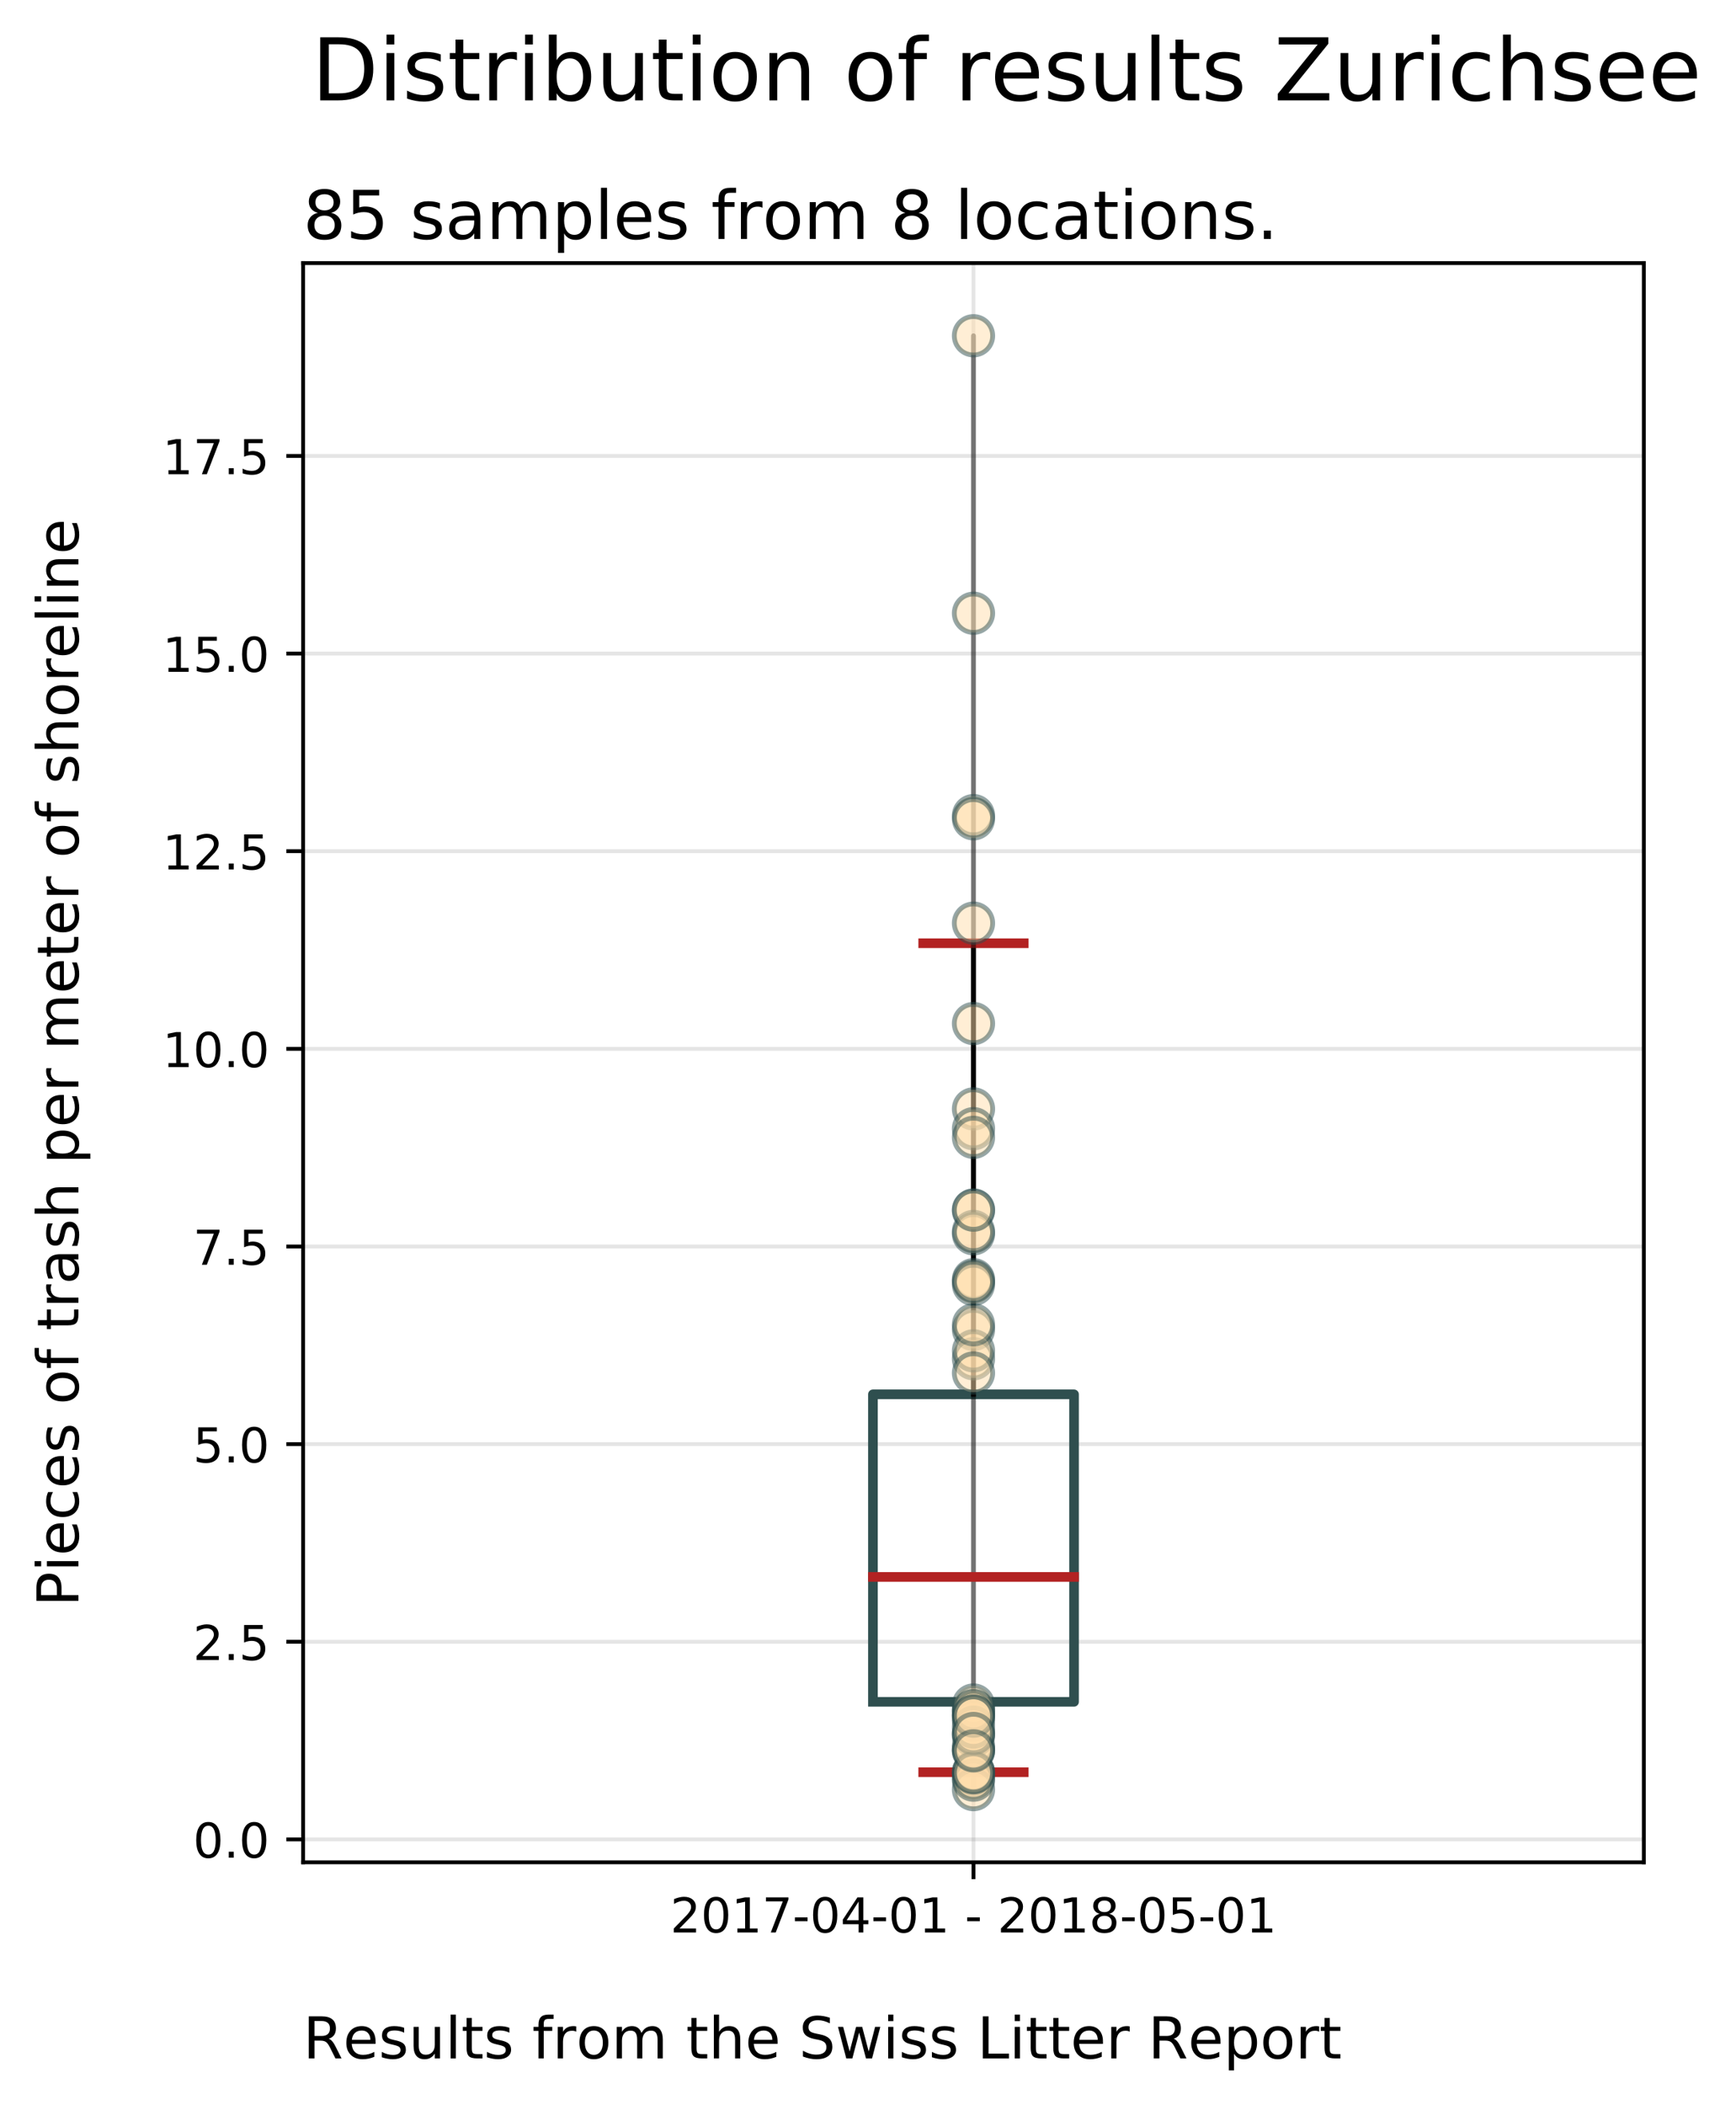 <?xml version="1.0" encoding="utf-8" standalone="no"?>
<!DOCTYPE svg PUBLIC "-//W3C//DTD SVG 1.1//EN"
  "http://www.w3.org/Graphics/SVG/1.1/DTD/svg11.dtd">
<!-- Created with matplotlib (https://matplotlib.org/) -->
<svg height="437.852pt" version="1.1" viewBox="0 0 361.258 437.852" width="361.258pt" xmlns="http://www.w3.org/2000/svg" xmlns:xlink="http://www.w3.org/1999/xlink">
 <defs>
  <style type="text/css">
*{stroke-linecap:butt;stroke-linejoin:round;}
  </style>
 </defs>
 <g id="figure_1">
  <g id="patch_1">
   <path d="M 0 437.852 
L 361.258 437.852 
L 361.258 0 
L 0 0 
z
" style="fill:#ffffff;"/>
  </g>
  <g id="axes_1">
   <g id="patch_2">
    <path d="M 63.079 387.36 
L 342.079 387.36 
L 342.079 54.72 
L 63.079 54.72 
z
" style="fill:#ffffff;"/>
   </g>
   <g id="matplotlib.axis_1">
    <g id="xtick_1">
     <g id="line2d_1">
      <path clip-path="url(#pfc43f98b9f)" d="M 202.579 387.36 
L 202.579 54.72 
" style="fill:none;stroke:#808080;stroke-linecap:square;stroke-opacity:0.2;stroke-width:0.8;"/>
     </g>
     <g id="line2d_2">
      <defs>
       <path d="M 0 0 
L 0 3.5 
" id="mbb327cfc4b" style="stroke:#000000;stroke-width:0.8;"/>
      </defs>
      <g>
       <use style="stroke:#000000;stroke-width:0.8;" x="202.579" xlink:href="#mbb327cfc4b" y="387.36"/>
      </g>
     </g>
     <g id="text_1">
      <!-- 2017-04-01 - 2018-05-01 -->
      <defs>
       <path d="M 19.188 8.297 
L 53.609 8.297 
L 53.609 0 
L 7.328 0 
L 7.328 8.297 
Q 12.938 14.109 22.625 23.891 
Q 32.328 33.688 34.812 36.531 
Q 39.547 41.844 41.422 45.531 
Q 43.312 49.219 43.312 52.781 
Q 43.312 58.594 39.234 62.25 
Q 35.156 65.922 28.609 65.922 
Q 23.969 65.922 18.812 64.312 
Q 13.672 62.703 7.812 59.422 
L 7.812 69.391 
Q 13.766 71.781 18.938 73 
Q 24.125 74.219 28.422 74.219 
Q 39.75 74.219 46.484 68.547 
Q 53.219 62.891 53.219 53.422 
Q 53.219 48.922 51.531 44.891 
Q 49.859 40.875 45.406 35.406 
Q 44.188 33.984 37.641 27.219 
Q 31.109 20.453 19.188 8.297 
z
" id="DejaVuSans-50"/>
       <path d="M 31.781 66.406 
Q 24.172 66.406 20.328 58.906 
Q 16.5 51.422 16.5 36.375 
Q 16.5 21.391 20.328 13.891 
Q 24.172 6.391 31.781 6.391 
Q 39.453 6.391 43.281 13.891 
Q 47.125 21.391 47.125 36.375 
Q 47.125 51.422 43.281 58.906 
Q 39.453 66.406 31.781 66.406 
z
M 31.781 74.219 
Q 44.047 74.219 50.516 64.516 
Q 56.984 54.828 56.984 36.375 
Q 56.984 17.969 50.516 8.266 
Q 44.047 -1.422 31.781 -1.422 
Q 19.531 -1.422 13.062 8.266 
Q 6.594 17.969 6.594 36.375 
Q 6.594 54.828 13.062 64.516 
Q 19.531 74.219 31.781 74.219 
z
" id="DejaVuSans-48"/>
       <path d="M 12.406 8.297 
L 28.516 8.297 
L 28.516 63.922 
L 10.984 60.406 
L 10.984 69.391 
L 28.422 72.906 
L 38.281 72.906 
L 38.281 8.297 
L 54.391 8.297 
L 54.391 0 
L 12.406 0 
z
" id="DejaVuSans-49"/>
       <path d="M 8.203 72.906 
L 55.078 72.906 
L 55.078 68.703 
L 28.609 0 
L 18.312 0 
L 43.219 64.594 
L 8.203 64.594 
z
" id="DejaVuSans-55"/>
       <path d="M 4.891 31.391 
L 31.203 31.391 
L 31.203 23.391 
L 4.891 23.391 
z
" id="DejaVuSans-45"/>
       <path d="M 37.797 64.312 
L 12.891 25.391 
L 37.797 25.391 
z
M 35.203 72.906 
L 47.609 72.906 
L 47.609 25.391 
L 58.016 25.391 
L 58.016 17.188 
L 47.609 17.188 
L 47.609 0 
L 37.797 0 
L 37.797 17.188 
L 4.891 17.188 
L 4.891 26.703 
z
" id="DejaVuSans-52"/>
       <path id="DejaVuSans-32"/>
       <path d="M 31.781 34.625 
Q 24.75 34.625 20.719 30.859 
Q 16.703 27.094 16.703 20.516 
Q 16.703 13.922 20.719 10.156 
Q 24.75 6.391 31.781 6.391 
Q 38.812 6.391 42.859 10.172 
Q 46.922 13.969 46.922 20.516 
Q 46.922 27.094 42.891 30.859 
Q 38.875 34.625 31.781 34.625 
z
M 21.922 38.812 
Q 15.578 40.375 12.031 44.719 
Q 8.5 49.078 8.5 55.328 
Q 8.5 64.062 14.719 69.141 
Q 20.953 74.219 31.781 74.219 
Q 42.672 74.219 48.875 69.141 
Q 55.078 64.062 55.078 55.328 
Q 55.078 49.078 51.531 44.719 
Q 48 40.375 41.703 38.812 
Q 48.828 37.156 52.797 32.312 
Q 56.781 27.484 56.781 20.516 
Q 56.781 9.906 50.312 4.234 
Q 43.844 -1.422 31.781 -1.422 
Q 19.734 -1.422 13.25 4.234 
Q 6.781 9.906 6.781 20.516 
Q 6.781 27.484 10.781 32.312 
Q 14.797 37.156 21.922 38.812 
z
M 18.312 54.391 
Q 18.312 48.734 21.844 45.562 
Q 25.391 42.391 31.781 42.391 
Q 38.141 42.391 41.719 45.562 
Q 45.312 48.734 45.312 54.391 
Q 45.312 60.062 41.719 63.234 
Q 38.141 66.406 31.781 66.406 
Q 25.391 66.406 21.844 63.234 
Q 18.312 60.062 18.312 54.391 
z
" id="DejaVuSans-56"/>
       <path d="M 10.797 72.906 
L 49.516 72.906 
L 49.516 64.594 
L 19.828 64.594 
L 19.828 46.734 
Q 21.969 47.469 24.109 47.828 
Q 26.266 48.188 28.422 48.188 
Q 40.625 48.188 47.75 41.5 
Q 54.891 34.812 54.891 23.391 
Q 54.891 11.625 47.562 5.094 
Q 40.234 -1.422 26.906 -1.422 
Q 22.312 -1.422 17.547 -0.641 
Q 12.797 0.141 7.719 1.703 
L 7.719 11.625 
Q 12.109 9.234 16.797 8.062 
Q 21.484 6.891 26.703 6.891 
Q 35.156 6.891 40.078 11.328 
Q 45.016 15.766 45.016 23.391 
Q 45.016 31 40.078 35.438 
Q 35.156 39.891 26.703 39.891 
Q 22.75 39.891 18.812 39.016 
Q 14.891 38.141 10.797 36.281 
z
" id="DejaVuSans-53"/>
      </defs>
      <g transform="translate(139.482 401.958)scale(0.1 -0.1)">
       <use xlink:href="#DejaVuSans-50"/>
       <use x="63.623" xlink:href="#DejaVuSans-48"/>
       <use x="127.246" xlink:href="#DejaVuSans-49"/>
       <use x="190.869" xlink:href="#DejaVuSans-55"/>
       <use x="254.492" xlink:href="#DejaVuSans-45"/>
       <use x="290.576" xlink:href="#DejaVuSans-48"/>
       <use x="354.199" xlink:href="#DejaVuSans-52"/>
       <use x="417.822" xlink:href="#DejaVuSans-45"/>
       <use x="453.906" xlink:href="#DejaVuSans-48"/>
       <use x="517.529" xlink:href="#DejaVuSans-49"/>
       <use x="581.152" xlink:href="#DejaVuSans-32"/>
       <use x="612.939" xlink:href="#DejaVuSans-45"/>
       <use x="649.023" xlink:href="#DejaVuSans-32"/>
       <use x="680.811" xlink:href="#DejaVuSans-50"/>
       <use x="744.434" xlink:href="#DejaVuSans-48"/>
       <use x="808.057" xlink:href="#DejaVuSans-49"/>
       <use x="871.68" xlink:href="#DejaVuSans-56"/>
       <use x="935.303" xlink:href="#DejaVuSans-45"/>
       <use x="971.387" xlink:href="#DejaVuSans-48"/>
       <use x="1035.01" xlink:href="#DejaVuSans-53"/>
       <use x="1098.633" xlink:href="#DejaVuSans-45"/>
       <use x="1134.717" xlink:href="#DejaVuSans-48"/>
       <use x="1198.34" xlink:href="#DejaVuSans-49"/>
      </g>
     </g>
    </g>
    <g id="text_2">
     <!-- Results from the Swiss Litter Report -->
     <defs>
      <path d="M 44.391 34.188 
Q 47.562 33.109 50.562 29.594 
Q 53.562 26.078 56.594 19.922 
L 66.609 0 
L 56 0 
L 46.688 18.703 
Q 43.062 26.031 39.672 28.422 
Q 36.281 30.812 30.422 30.812 
L 19.672 30.812 
L 19.672 0 
L 9.812 0 
L 9.812 72.906 
L 32.078 72.906 
Q 44.578 72.906 50.734 67.672 
Q 56.891 62.453 56.891 51.906 
Q 56.891 45.016 53.688 40.469 
Q 50.484 35.938 44.391 34.188 
z
M 19.672 64.797 
L 19.672 38.922 
L 32.078 38.922 
Q 39.203 38.922 42.844 42.219 
Q 46.484 45.516 46.484 51.906 
Q 46.484 58.297 42.844 61.547 
Q 39.203 64.797 32.078 64.797 
z
" id="DejaVuSans-82"/>
      <path d="M 56.203 29.594 
L 56.203 25.203 
L 14.891 25.203 
Q 15.484 15.922 20.484 11.062 
Q 25.484 6.203 34.422 6.203 
Q 39.594 6.203 44.453 7.469 
Q 49.312 8.734 54.109 11.281 
L 54.109 2.781 
Q 49.266 0.734 44.188 -0.344 
Q 39.109 -1.422 33.891 -1.422 
Q 20.797 -1.422 13.156 6.188 
Q 5.516 13.812 5.516 26.812 
Q 5.516 40.234 12.766 48.109 
Q 20.016 56 32.328 56 
Q 43.359 56 49.781 48.891 
Q 56.203 41.797 56.203 29.594 
z
M 47.219 32.234 
Q 47.125 39.594 43.094 43.984 
Q 39.062 48.391 32.422 48.391 
Q 24.906 48.391 20.391 44.141 
Q 15.875 39.891 15.188 32.172 
z
" id="DejaVuSans-101"/>
      <path d="M 44.281 53.078 
L 44.281 44.578 
Q 40.484 46.531 36.375 47.5 
Q 32.281 48.484 27.875 48.484 
Q 21.188 48.484 17.844 46.438 
Q 14.5 44.391 14.5 40.281 
Q 14.5 37.156 16.891 35.375 
Q 19.281 33.594 26.516 31.984 
L 29.594 31.297 
Q 39.156 29.25 43.188 25.516 
Q 47.219 21.781 47.219 15.094 
Q 47.219 7.469 41.188 3.016 
Q 35.156 -1.422 24.609 -1.422 
Q 20.219 -1.422 15.453 -0.562 
Q 10.688 0.297 5.422 2 
L 5.422 11.281 
Q 10.406 8.688 15.234 7.391 
Q 20.062 6.109 24.812 6.109 
Q 31.156 6.109 34.562 8.281 
Q 37.984 10.453 37.984 14.406 
Q 37.984 18.062 35.516 20.016 
Q 33.062 21.969 24.703 23.781 
L 21.578 24.516 
Q 13.234 26.266 9.516 29.906 
Q 5.812 33.547 5.812 39.891 
Q 5.812 47.609 11.281 51.797 
Q 16.75 56 26.812 56 
Q 31.781 56 36.172 55.266 
Q 40.578 54.547 44.281 53.078 
z
" id="DejaVuSans-115"/>
      <path d="M 8.5 21.578 
L 8.5 54.688 
L 17.484 54.688 
L 17.484 21.922 
Q 17.484 14.156 20.5 10.266 
Q 23.531 6.391 29.594 6.391 
Q 36.859 6.391 41.078 11.031 
Q 45.312 15.672 45.312 23.688 
L 45.312 54.688 
L 54.297 54.688 
L 54.297 0 
L 45.312 0 
L 45.312 8.406 
Q 42.047 3.422 37.719 1 
Q 33.406 -1.422 27.688 -1.422 
Q 18.266 -1.422 13.375 4.438 
Q 8.5 10.297 8.5 21.578 
z
M 31.109 56 
z
" id="DejaVuSans-117"/>
      <path d="M 9.422 75.984 
L 18.406 75.984 
L 18.406 0 
L 9.422 0 
z
" id="DejaVuSans-108"/>
      <path d="M 18.312 70.219 
L 18.312 54.688 
L 36.812 54.688 
L 36.812 47.703 
L 18.312 47.703 
L 18.312 18.016 
Q 18.312 11.328 20.141 9.422 
Q 21.969 7.516 27.594 7.516 
L 36.812 7.516 
L 36.812 0 
L 27.594 0 
Q 17.188 0 13.234 3.875 
Q 9.281 7.766 9.281 18.016 
L 9.281 47.703 
L 2.688 47.703 
L 2.688 54.688 
L 9.281 54.688 
L 9.281 70.219 
z
" id="DejaVuSans-116"/>
      <path d="M 37.109 75.984 
L 37.109 68.5 
L 28.516 68.5 
Q 23.688 68.5 21.797 66.547 
Q 19.922 64.594 19.922 59.516 
L 19.922 54.688 
L 34.719 54.688 
L 34.719 47.703 
L 19.922 47.703 
L 19.922 0 
L 10.891 0 
L 10.891 47.703 
L 2.297 47.703 
L 2.297 54.688 
L 10.891 54.688 
L 10.891 58.5 
Q 10.891 67.625 15.141 71.797 
Q 19.391 75.984 28.609 75.984 
z
" id="DejaVuSans-102"/>
      <path d="M 41.109 46.297 
Q 39.594 47.172 37.812 47.578 
Q 36.031 48 33.891 48 
Q 26.266 48 22.188 43.047 
Q 18.109 38.094 18.109 28.812 
L 18.109 0 
L 9.078 0 
L 9.078 54.688 
L 18.109 54.688 
L 18.109 46.188 
Q 20.953 51.172 25.484 53.578 
Q 30.031 56 36.531 56 
Q 37.453 56 38.578 55.875 
Q 39.703 55.766 41.062 55.516 
z
" id="DejaVuSans-114"/>
      <path d="M 30.609 48.391 
Q 23.391 48.391 19.188 42.75 
Q 14.984 37.109 14.984 27.297 
Q 14.984 17.484 19.156 11.844 
Q 23.344 6.203 30.609 6.203 
Q 37.797 6.203 41.984 11.859 
Q 46.188 17.531 46.188 27.297 
Q 46.188 37.016 41.984 42.703 
Q 37.797 48.391 30.609 48.391 
z
M 30.609 56 
Q 42.328 56 49.016 48.375 
Q 55.719 40.766 55.719 27.297 
Q 55.719 13.875 49.016 6.219 
Q 42.328 -1.422 30.609 -1.422 
Q 18.844 -1.422 12.172 6.219 
Q 5.516 13.875 5.516 27.297 
Q 5.516 40.766 12.172 48.375 
Q 18.844 56 30.609 56 
z
" id="DejaVuSans-111"/>
      <path d="M 52 44.188 
Q 55.375 50.25 60.062 53.125 
Q 64.75 56 71.094 56 
Q 79.641 56 84.281 50.016 
Q 88.922 44.047 88.922 33.016 
L 88.922 0 
L 79.891 0 
L 79.891 32.719 
Q 79.891 40.578 77.094 44.375 
Q 74.312 48.188 68.609 48.188 
Q 61.625 48.188 57.562 43.547 
Q 53.516 38.922 53.516 30.906 
L 53.516 0 
L 44.484 0 
L 44.484 32.719 
Q 44.484 40.625 41.703 44.406 
Q 38.922 48.188 33.109 48.188 
Q 26.219 48.188 22.156 43.531 
Q 18.109 38.875 18.109 30.906 
L 18.109 0 
L 9.078 0 
L 9.078 54.688 
L 18.109 54.688 
L 18.109 46.188 
Q 21.188 51.219 25.484 53.609 
Q 29.781 56 35.688 56 
Q 41.656 56 45.828 52.969 
Q 50 49.953 52 44.188 
z
" id="DejaVuSans-109"/>
      <path d="M 54.891 33.016 
L 54.891 0 
L 45.906 0 
L 45.906 32.719 
Q 45.906 40.484 42.875 44.328 
Q 39.844 48.188 33.797 48.188 
Q 26.516 48.188 22.312 43.547 
Q 18.109 38.922 18.109 30.906 
L 18.109 0 
L 9.078 0 
L 9.078 75.984 
L 18.109 75.984 
L 18.109 46.188 
Q 21.344 51.125 25.703 53.562 
Q 30.078 56 35.797 56 
Q 45.219 56 50.047 50.172 
Q 54.891 44.344 54.891 33.016 
z
" id="DejaVuSans-104"/>
      <path d="M 53.516 70.516 
L 53.516 60.891 
Q 47.906 63.578 42.922 64.891 
Q 37.938 66.219 33.297 66.219 
Q 25.25 66.219 20.875 63.094 
Q 16.5 59.969 16.5 54.203 
Q 16.5 49.359 19.406 46.891 
Q 22.312 44.438 30.422 42.922 
L 36.375 41.703 
Q 47.406 39.594 52.656 34.297 
Q 57.906 29 57.906 20.125 
Q 57.906 9.516 50.797 4.047 
Q 43.703 -1.422 29.984 -1.422 
Q 24.812 -1.422 18.969 -0.25 
Q 13.141 0.922 6.891 3.219 
L 6.891 13.375 
Q 12.891 10.016 18.656 8.297 
Q 24.422 6.594 29.984 6.594 
Q 38.422 6.594 43.016 9.906 
Q 47.609 13.234 47.609 19.391 
Q 47.609 24.75 44.312 27.781 
Q 41.016 30.812 33.5 32.328 
L 27.484 33.5 
Q 16.453 35.688 11.516 40.375 
Q 6.594 45.062 6.594 53.422 
Q 6.594 63.094 13.406 68.656 
Q 20.219 74.219 32.172 74.219 
Q 37.312 74.219 42.625 73.281 
Q 47.953 72.359 53.516 70.516 
z
" id="DejaVuSans-83"/>
      <path d="M 4.203 54.688 
L 13.188 54.688 
L 24.422 12.016 
L 35.594 54.688 
L 46.188 54.688 
L 57.422 12.016 
L 68.609 54.688 
L 77.594 54.688 
L 63.281 0 
L 52.688 0 
L 40.922 44.828 
L 29.109 0 
L 18.5 0 
z
" id="DejaVuSans-119"/>
      <path d="M 9.422 54.688 
L 18.406 54.688 
L 18.406 0 
L 9.422 0 
z
M 9.422 75.984 
L 18.406 75.984 
L 18.406 64.594 
L 9.422 64.594 
z
" id="DejaVuSans-105"/>
      <path d="M 9.812 72.906 
L 19.672 72.906 
L 19.672 8.297 
L 55.172 8.297 
L 55.172 0 
L 9.812 0 
z
" id="DejaVuSans-76"/>
      <path d="M 18.109 8.203 
L 18.109 -20.797 
L 9.078 -20.797 
L 9.078 54.688 
L 18.109 54.688 
L 18.109 46.391 
Q 20.953 51.266 25.266 53.625 
Q 29.594 56 35.594 56 
Q 45.562 56 51.781 48.094 
Q 58.016 40.188 58.016 27.297 
Q 58.016 14.406 51.781 6.484 
Q 45.562 -1.422 35.594 -1.422 
Q 29.594 -1.422 25.266 0.953 
Q 20.953 3.328 18.109 8.203 
z
M 48.688 27.297 
Q 48.688 37.203 44.609 42.844 
Q 40.531 48.484 33.406 48.484 
Q 26.266 48.484 22.188 42.844 
Q 18.109 37.203 18.109 27.297 
Q 18.109 17.391 22.188 11.75 
Q 26.266 6.109 33.406 6.109 
Q 40.531 6.109 44.609 11.75 
Q 48.688 17.391 48.688 27.297 
z
" id="DejaVuSans-112"/>
     </defs>
     <g transform="translate(63.079 428.156)scale(0.12 -0.12)">
      <use xlink:href="#DejaVuSans-82"/>
      <use x="69.42" xlink:href="#DejaVuSans-101"/>
      <use x="130.943" xlink:href="#DejaVuSans-115"/>
      <use x="183.043" xlink:href="#DejaVuSans-117"/>
      <use x="246.422" xlink:href="#DejaVuSans-108"/>
      <use x="274.205" xlink:href="#DejaVuSans-116"/>
      <use x="313.414" xlink:href="#DejaVuSans-115"/>
      <use x="365.514" xlink:href="#DejaVuSans-32"/>
      <use x="397.301" xlink:href="#DejaVuSans-102"/>
      <use x="432.506" xlink:href="#DejaVuSans-114"/>
      <use x="473.588" xlink:href="#DejaVuSans-111"/>
      <use x="534.77" xlink:href="#DejaVuSans-109"/>
      <use x="632.182" xlink:href="#DejaVuSans-32"/>
      <use x="663.969" xlink:href="#DejaVuSans-116"/>
      <use x="703.178" xlink:href="#DejaVuSans-104"/>
      <use x="766.557" xlink:href="#DejaVuSans-101"/>
      <use x="828.08" xlink:href="#DejaVuSans-32"/>
      <use x="859.867" xlink:href="#DejaVuSans-83"/>
      <use x="923.344" xlink:href="#DejaVuSans-119"/>
      <use x="1005.131" xlink:href="#DejaVuSans-105"/>
      <use x="1032.914" xlink:href="#DejaVuSans-115"/>
      <use x="1085.014" xlink:href="#DejaVuSans-115"/>
      <use x="1137.113" xlink:href="#DejaVuSans-32"/>
      <use x="1168.9" xlink:href="#DejaVuSans-76"/>
      <use x="1224.613" xlink:href="#DejaVuSans-105"/>
      <use x="1252.396" xlink:href="#DejaVuSans-116"/>
      <use x="1291.605" xlink:href="#DejaVuSans-116"/>
      <use x="1330.814" xlink:href="#DejaVuSans-101"/>
      <use x="1392.338" xlink:href="#DejaVuSans-114"/>
      <use x="1433.451" xlink:href="#DejaVuSans-32"/>
      <use x="1465.238" xlink:href="#DejaVuSans-82"/>
      <use x="1534.658" xlink:href="#DejaVuSans-101"/>
      <use x="1596.182" xlink:href="#DejaVuSans-112"/>
      <use x="1659.658" xlink:href="#DejaVuSans-111"/>
      <use x="1720.84" xlink:href="#DejaVuSans-114"/>
      <use x="1761.953" xlink:href="#DejaVuSans-116"/>
     </g>
    </g>
   </g>
   <g id="matplotlib.axis_2">
    <g id="ytick_1">
     <g id="line2d_3">
      <path clip-path="url(#pfc43f98b9f)" d="M 63.079 382.6 
L 342.079 382.6 
" style="fill:none;stroke:#808080;stroke-linecap:square;stroke-opacity:0.2;stroke-width:0.8;"/>
     </g>
     <g id="line2d_4">
      <defs>
       <path d="M 0 0 
L -3.5 0 
" id="m782706aae7" style="stroke:#000000;stroke-width:0.8;"/>
      </defs>
      <g>
       <use style="stroke:#000000;stroke-width:0.8;" x="63.079" xlink:href="#m782706aae7" y="382.6"/>
      </g>
     </g>
     <g id="text_3">
      <!-- 0.0 -->
      <defs>
       <path d="M 10.688 12.406 
L 21 12.406 
L 21 0 
L 10.688 0 
z
" id="DejaVuSans-46"/>
      </defs>
      <g transform="translate(40.176 386.399)scale(0.1 -0.1)">
       <use xlink:href="#DejaVuSans-48"/>
       <use x="63.623" xlink:href="#DejaVuSans-46"/>
       <use x="95.41" xlink:href="#DejaVuSans-48"/>
      </g>
     </g>
    </g>
    <g id="ytick_2">
     <g id="line2d_5">
      <path clip-path="url(#pfc43f98b9f)" d="M 63.079 341.49 
L 342.079 341.49 
" style="fill:none;stroke:#808080;stroke-linecap:square;stroke-opacity:0.2;stroke-width:0.8;"/>
     </g>
     <g id="line2d_6">
      <g>
       <use style="stroke:#000000;stroke-width:0.8;" x="63.079" xlink:href="#m782706aae7" y="341.49"/>
      </g>
     </g>
     <g id="text_4">
      <!-- 2.5 -->
      <g transform="translate(40.176 345.289)scale(0.1 -0.1)">
       <use xlink:href="#DejaVuSans-50"/>
       <use x="63.623" xlink:href="#DejaVuSans-46"/>
       <use x="95.41" xlink:href="#DejaVuSans-53"/>
      </g>
     </g>
    </g>
    <g id="ytick_3">
     <g id="line2d_7">
      <path clip-path="url(#pfc43f98b9f)" d="M 63.079 300.381 
L 342.079 300.381 
" style="fill:none;stroke:#808080;stroke-linecap:square;stroke-opacity:0.2;stroke-width:0.8;"/>
     </g>
     <g id="line2d_8">
      <g>
       <use style="stroke:#000000;stroke-width:0.8;" x="63.079" xlink:href="#m782706aae7" y="300.381"/>
      </g>
     </g>
     <g id="text_5">
      <!-- 5.0 -->
      <g transform="translate(40.176 304.18)scale(0.1 -0.1)">
       <use xlink:href="#DejaVuSans-53"/>
       <use x="63.623" xlink:href="#DejaVuSans-46"/>
       <use x="95.41" xlink:href="#DejaVuSans-48"/>
      </g>
     </g>
    </g>
    <g id="ytick_4">
     <g id="line2d_9">
      <path clip-path="url(#pfc43f98b9f)" d="M 63.079 259.272 
L 342.079 259.272 
" style="fill:none;stroke:#808080;stroke-linecap:square;stroke-opacity:0.2;stroke-width:0.8;"/>
     </g>
     <g id="line2d_10">
      <g>
       <use style="stroke:#000000;stroke-width:0.8;" x="63.079" xlink:href="#m782706aae7" y="259.272"/>
      </g>
     </g>
     <g id="text_6">
      <!-- 7.5 -->
      <g transform="translate(40.176 263.071)scale(0.1 -0.1)">
       <use xlink:href="#DejaVuSans-55"/>
       <use x="63.623" xlink:href="#DejaVuSans-46"/>
       <use x="95.41" xlink:href="#DejaVuSans-53"/>
      </g>
     </g>
    </g>
    <g id="ytick_5">
     <g id="line2d_11">
      <path clip-path="url(#pfc43f98b9f)" d="M 63.079 218.162 
L 342.079 218.162 
" style="fill:none;stroke:#808080;stroke-linecap:square;stroke-opacity:0.2;stroke-width:0.8;"/>
     </g>
     <g id="line2d_12">
      <g>
       <use style="stroke:#000000;stroke-width:0.8;" x="63.079" xlink:href="#m782706aae7" y="218.162"/>
      </g>
     </g>
     <g id="text_7">
      <!-- 10.0 -->
      <g transform="translate(33.814 221.962)scale(0.1 -0.1)">
       <use xlink:href="#DejaVuSans-49"/>
       <use x="63.623" xlink:href="#DejaVuSans-48"/>
       <use x="127.246" xlink:href="#DejaVuSans-46"/>
       <use x="159.033" xlink:href="#DejaVuSans-48"/>
      </g>
     </g>
    </g>
    <g id="ytick_6">
     <g id="line2d_13">
      <path clip-path="url(#pfc43f98b9f)" d="M 63.079 177.053 
L 342.079 177.053 
" style="fill:none;stroke:#808080;stroke-linecap:square;stroke-opacity:0.2;stroke-width:0.8;"/>
     </g>
     <g id="line2d_14">
      <g>
       <use style="stroke:#000000;stroke-width:0.8;" x="63.079" xlink:href="#m782706aae7" y="177.053"/>
      </g>
     </g>
     <g id="text_8">
      <!-- 12.5 -->
      <g transform="translate(33.814 180.852)scale(0.1 -0.1)">
       <use xlink:href="#DejaVuSans-49"/>
       <use x="63.623" xlink:href="#DejaVuSans-50"/>
       <use x="127.246" xlink:href="#DejaVuSans-46"/>
       <use x="159.033" xlink:href="#DejaVuSans-53"/>
      </g>
     </g>
    </g>
    <g id="ytick_7">
     <g id="line2d_15">
      <path clip-path="url(#pfc43f98b9f)" d="M 63.079 135.944 
L 342.079 135.944 
" style="fill:none;stroke:#808080;stroke-linecap:square;stroke-opacity:0.2;stroke-width:0.8;"/>
     </g>
     <g id="line2d_16">
      <g>
       <use style="stroke:#000000;stroke-width:0.8;" x="63.079" xlink:href="#m782706aae7" y="135.944"/>
      </g>
     </g>
     <g id="text_9">
      <!-- 15.0 -->
      <g transform="translate(33.814 139.743)scale(0.1 -0.1)">
       <use xlink:href="#DejaVuSans-49"/>
       <use x="63.623" xlink:href="#DejaVuSans-53"/>
       <use x="127.246" xlink:href="#DejaVuSans-46"/>
       <use x="159.033" xlink:href="#DejaVuSans-48"/>
      </g>
     </g>
    </g>
    <g id="ytick_8">
     <g id="line2d_17">
      <path clip-path="url(#pfc43f98b9f)" d="M 63.079 94.834 
L 342.079 94.834 
" style="fill:none;stroke:#808080;stroke-linecap:square;stroke-opacity:0.2;stroke-width:0.8;"/>
     </g>
     <g id="line2d_18">
      <g>
       <use style="stroke:#000000;stroke-width:0.8;" x="63.079" xlink:href="#m782706aae7" y="94.834"/>
      </g>
     </g>
     <g id="text_10">
      <!-- 17.5 -->
      <g transform="translate(33.814 98.634)scale(0.1 -0.1)">
       <use xlink:href="#DejaVuSans-49"/>
       <use x="63.623" xlink:href="#DejaVuSans-55"/>
       <use x="127.246" xlink:href="#DejaVuSans-46"/>
       <use x="159.033" xlink:href="#DejaVuSans-53"/>
      </g>
     </g>
    </g>
    <g id="text_11">
     <!-- Pieces of trash per meter of shoreline -->
     <defs>
      <path d="M 19.672 64.797 
L 19.672 37.406 
L 32.078 37.406 
Q 38.969 37.406 42.719 40.969 
Q 46.484 44.531 46.484 51.125 
Q 46.484 57.672 42.719 61.234 
Q 38.969 64.797 32.078 64.797 
z
M 9.812 72.906 
L 32.078 72.906 
Q 44.344 72.906 50.609 67.359 
Q 56.891 61.812 56.891 51.125 
Q 56.891 40.328 50.609 34.812 
Q 44.344 29.297 32.078 29.297 
L 19.672 29.297 
L 19.672 0 
L 9.812 0 
z
" id="DejaVuSans-80"/>
      <path d="M 48.781 52.594 
L 48.781 44.188 
Q 44.969 46.297 41.141 47.344 
Q 37.312 48.391 33.406 48.391 
Q 24.656 48.391 19.812 42.844 
Q 14.984 37.312 14.984 27.297 
Q 14.984 17.281 19.812 11.734 
Q 24.656 6.203 33.406 6.203 
Q 37.312 6.203 41.141 7.25 
Q 44.969 8.297 48.781 10.406 
L 48.781 2.094 
Q 45.016 0.344 40.984 -0.531 
Q 36.969 -1.422 32.422 -1.422 
Q 20.062 -1.422 12.781 6.344 
Q 5.516 14.109 5.516 27.297 
Q 5.516 40.672 12.859 48.328 
Q 20.219 56 33.016 56 
Q 37.156 56 41.109 55.141 
Q 45.062 54.297 48.781 52.594 
z
" id="DejaVuSans-99"/>
      <path d="M 34.281 27.484 
Q 23.391 27.484 19.188 25 
Q 14.984 22.516 14.984 16.5 
Q 14.984 11.719 18.141 8.906 
Q 21.297 6.109 26.703 6.109 
Q 34.188 6.109 38.703 11.406 
Q 43.219 16.703 43.219 25.484 
L 43.219 27.484 
z
M 52.203 31.203 
L 52.203 0 
L 43.219 0 
L 43.219 8.297 
Q 40.141 3.328 35.547 0.953 
Q 30.953 -1.422 24.312 -1.422 
Q 15.922 -1.422 10.953 3.297 
Q 6 8.016 6 15.922 
Q 6 25.141 12.172 29.828 
Q 18.359 34.516 30.609 34.516 
L 43.219 34.516 
L 43.219 35.406 
Q 43.219 41.609 39.141 45 
Q 35.062 48.391 27.688 48.391 
Q 23 48.391 18.547 47.266 
Q 14.109 46.141 10.016 43.891 
L 10.016 52.203 
Q 14.938 54.109 19.578 55.047 
Q 24.219 56 28.609 56 
Q 40.484 56 46.344 49.844 
Q 52.203 43.703 52.203 31.203 
z
" id="DejaVuSans-97"/>
      <path d="M 54.891 33.016 
L 54.891 0 
L 45.906 0 
L 45.906 32.719 
Q 45.906 40.484 42.875 44.328 
Q 39.844 48.188 33.797 48.188 
Q 26.516 48.188 22.312 43.547 
Q 18.109 38.922 18.109 30.906 
L 18.109 0 
L 9.078 0 
L 9.078 54.688 
L 18.109 54.688 
L 18.109 46.188 
Q 21.344 51.125 25.703 53.562 
Q 30.078 56 35.797 56 
Q 45.219 56 50.047 50.172 
Q 54.891 44.344 54.891 33.016 
z
" id="DejaVuSans-110"/>
     </defs>
     <g transform="translate(16.318 334.162)rotate(-90)scale(0.12 -0.12)">
      <use xlink:href="#DejaVuSans-80"/>
      <use x="60.271" xlink:href="#DejaVuSans-105"/>
      <use x="88.055" xlink:href="#DejaVuSans-101"/>
      <use x="149.578" xlink:href="#DejaVuSans-99"/>
      <use x="204.559" xlink:href="#DejaVuSans-101"/>
      <use x="266.082" xlink:href="#DejaVuSans-115"/>
      <use x="318.182" xlink:href="#DejaVuSans-32"/>
      <use x="349.969" xlink:href="#DejaVuSans-111"/>
      <use x="411.15" xlink:href="#DejaVuSans-102"/>
      <use x="446.355" xlink:href="#DejaVuSans-32"/>
      <use x="478.143" xlink:href="#DejaVuSans-116"/>
      <use x="517.352" xlink:href="#DejaVuSans-114"/>
      <use x="558.465" xlink:href="#DejaVuSans-97"/>
      <use x="619.744" xlink:href="#DejaVuSans-115"/>
      <use x="671.844" xlink:href="#DejaVuSans-104"/>
      <use x="735.223" xlink:href="#DejaVuSans-32"/>
      <use x="767.01" xlink:href="#DejaVuSans-112"/>
      <use x="830.486" xlink:href="#DejaVuSans-101"/>
      <use x="892.01" xlink:href="#DejaVuSans-114"/>
      <use x="933.123" xlink:href="#DejaVuSans-32"/>
      <use x="964.91" xlink:href="#DejaVuSans-109"/>
      <use x="1062.322" xlink:href="#DejaVuSans-101"/>
      <use x="1123.846" xlink:href="#DejaVuSans-116"/>
      <use x="1163.055" xlink:href="#DejaVuSans-101"/>
      <use x="1224.578" xlink:href="#DejaVuSans-114"/>
      <use x="1265.691" xlink:href="#DejaVuSans-32"/>
      <use x="1297.479" xlink:href="#DejaVuSans-111"/>
      <use x="1358.66" xlink:href="#DejaVuSans-102"/>
      <use x="1393.865" xlink:href="#DejaVuSans-32"/>
      <use x="1425.652" xlink:href="#DejaVuSans-115"/>
      <use x="1477.752" xlink:href="#DejaVuSans-104"/>
      <use x="1541.131" xlink:href="#DejaVuSans-111"/>
      <use x="1602.312" xlink:href="#DejaVuSans-114"/>
      <use x="1643.395" xlink:href="#DejaVuSans-101"/>
      <use x="1704.918" xlink:href="#DejaVuSans-108"/>
      <use x="1732.701" xlink:href="#DejaVuSans-105"/>
      <use x="1760.484" xlink:href="#DejaVuSans-110"/>
      <use x="1823.863" xlink:href="#DejaVuSans-101"/>
     </g>
    </g>
   </g>
   <g id="line2d_19">
    <path clip-path="url(#pfc43f98b9f)" d="M 181.654 353.987 
L 223.504 353.987 
L 223.504 290.021 
L 181.654 290.021 
L 181.654 353.987 
" style="fill:none;stroke:#2f4f4f;stroke-linecap:square;stroke-width:2;"/>
   </g>
   <g id="line2d_20">
    <path clip-path="url(#pfc43f98b9f)" d="M 202.579 353.987 
L 202.579 368.622 
" style="fill:none;stroke:#000000;stroke-linecap:square;"/>
   </g>
   <g id="line2d_21">
    <path clip-path="url(#pfc43f98b9f)" d="M 202.579 290.021 
L 202.579 196.194 
" style="fill:none;stroke:#000000;stroke-linecap:square;"/>
   </g>
   <g id="line2d_22">
    <path clip-path="url(#pfc43f98b9f)" d="M 192.117 368.622 
L 213.042 368.622 
" style="fill:none;stroke:#b22222;stroke-linecap:square;stroke-width:2;"/>
   </g>
   <g id="line2d_23">
    <path clip-path="url(#pfc43f98b9f)" d="M 192.117 196.194 
L 213.042 196.194 
" style="fill:none;stroke:#b22222;stroke-linecap:square;stroke-width:2;"/>
   </g>
   <g id="line2d_24">
    <path clip-path="url(#pfc43f98b9f)" d="M 202.579 356.454 
L 202.579 368.622 
L 202.579 266.178 
L 202.579 369.773 
L 202.579 372.24 
L 202.579 230.66 
L 202.579 276.538 
L 202.579 364.018 
L 202.579 363.196 
L 202.579 370.267 
L 202.579 361.058 
L 202.579 357.77 
L 202.579 360.565 
L 202.579 355.796 
L 202.579 354.645 
L 202.579 368.622 
L 202.579 364.018 
L 202.579 359.249 
L 202.579 169.653 
L 202.579 170.311 
L 202.579 69.84 
L 202.579 192.017 
L 202.579 267.165 
L 202.579 355.796 
L 202.579 251.708 
L 202.579 266.507 
L 202.579 356.947 
L 202.579 356.947 
L 202.579 368.787 
L 202.579 282.622 
L 202.579 280.977 
L 202.579 234.771 
L 202.579 360.565 
L 202.579 256.641 
L 202.579 364.183 
L 202.579 127.557 
L 202.579 285.582 
L 202.579 236.579 
L 202.579 275.551 
L 202.579 256.147 
L 202.579 251.708 
L 202.579 212.9 
" style="fill:none;stroke:#000000;stroke-linecap:square;stroke-opacity:0.5;"/>
    <defs>
     <path d="M 0 4 
C 1.061 4 2.078 3.579 2.828 2.828 
C 3.579 2.078 4 1.061 4 0 
C 4 -1.061 3.579 -2.078 2.828 -2.828 
C 2.078 -3.579 1.061 -4 0 -4 
C -1.061 -4 -2.078 -3.579 -2.828 -2.828 
C -3.579 -2.078 -4 -1.061 -4 0 
C -4 1.061 -3.579 2.078 -2.828 2.828 
C -2.078 3.579 -1.061 4 0 4 
z
" id="mc6a6c24d5e" style="stroke:#2f4f4f;stroke-opacity:0.5;"/>
    </defs>
    <g clip-path="url(#pfc43f98b9f)">
     <use style="fill:#ffdead;fill-opacity:0.5;stroke:#2f4f4f;stroke-opacity:0.5;" x="202.579" xlink:href="#mc6a6c24d5e" y="356.454"/>
     <use style="fill:#ffdead;fill-opacity:0.5;stroke:#2f4f4f;stroke-opacity:0.5;" x="202.579" xlink:href="#mc6a6c24d5e" y="368.622"/>
     <use style="fill:#ffdead;fill-opacity:0.5;stroke:#2f4f4f;stroke-opacity:0.5;" x="202.579" xlink:href="#mc6a6c24d5e" y="266.178"/>
     <use style="fill:#ffdead;fill-opacity:0.5;stroke:#2f4f4f;stroke-opacity:0.5;" x="202.579" xlink:href="#mc6a6c24d5e" y="369.773"/>
     <use style="fill:#ffdead;fill-opacity:0.5;stroke:#2f4f4f;stroke-opacity:0.5;" x="202.579" xlink:href="#mc6a6c24d5e" y="372.24"/>
     <use style="fill:#ffdead;fill-opacity:0.5;stroke:#2f4f4f;stroke-opacity:0.5;" x="202.579" xlink:href="#mc6a6c24d5e" y="230.66"/>
     <use style="fill:#ffdead;fill-opacity:0.5;stroke:#2f4f4f;stroke-opacity:0.5;" x="202.579" xlink:href="#mc6a6c24d5e" y="276.538"/>
     <use style="fill:#ffdead;fill-opacity:0.5;stroke:#2f4f4f;stroke-opacity:0.5;" x="202.579" xlink:href="#mc6a6c24d5e" y="364.018"/>
     <use style="fill:#ffdead;fill-opacity:0.5;stroke:#2f4f4f;stroke-opacity:0.5;" x="202.579" xlink:href="#mc6a6c24d5e" y="363.196"/>
     <use style="fill:#ffdead;fill-opacity:0.5;stroke:#2f4f4f;stroke-opacity:0.5;" x="202.579" xlink:href="#mc6a6c24d5e" y="370.267"/>
     <use style="fill:#ffdead;fill-opacity:0.5;stroke:#2f4f4f;stroke-opacity:0.5;" x="202.579" xlink:href="#mc6a6c24d5e" y="361.058"/>
     <use style="fill:#ffdead;fill-opacity:0.5;stroke:#2f4f4f;stroke-opacity:0.5;" x="202.579" xlink:href="#mc6a6c24d5e" y="357.77"/>
     <use style="fill:#ffdead;fill-opacity:0.5;stroke:#2f4f4f;stroke-opacity:0.5;" x="202.579" xlink:href="#mc6a6c24d5e" y="360.565"/>
     <use style="fill:#ffdead;fill-opacity:0.5;stroke:#2f4f4f;stroke-opacity:0.5;" x="202.579" xlink:href="#mc6a6c24d5e" y="355.796"/>
     <use style="fill:#ffdead;fill-opacity:0.5;stroke:#2f4f4f;stroke-opacity:0.5;" x="202.579" xlink:href="#mc6a6c24d5e" y="354.645"/>
     <use style="fill:#ffdead;fill-opacity:0.5;stroke:#2f4f4f;stroke-opacity:0.5;" x="202.579" xlink:href="#mc6a6c24d5e" y="368.622"/>
     <use style="fill:#ffdead;fill-opacity:0.5;stroke:#2f4f4f;stroke-opacity:0.5;" x="202.579" xlink:href="#mc6a6c24d5e" y="364.018"/>
     <use style="fill:#ffdead;fill-opacity:0.5;stroke:#2f4f4f;stroke-opacity:0.5;" x="202.579" xlink:href="#mc6a6c24d5e" y="359.249"/>
     <use style="fill:#ffdead;fill-opacity:0.5;stroke:#2f4f4f;stroke-opacity:0.5;" x="202.579" xlink:href="#mc6a6c24d5e" y="169.653"/>
     <use style="fill:#ffdead;fill-opacity:0.5;stroke:#2f4f4f;stroke-opacity:0.5;" x="202.579" xlink:href="#mc6a6c24d5e" y="170.311"/>
     <use style="fill:#ffdead;fill-opacity:0.5;stroke:#2f4f4f;stroke-opacity:0.5;" x="202.579" xlink:href="#mc6a6c24d5e" y="69.84"/>
     <use style="fill:#ffdead;fill-opacity:0.5;stroke:#2f4f4f;stroke-opacity:0.5;" x="202.579" xlink:href="#mc6a6c24d5e" y="192.017"/>
     <use style="fill:#ffdead;fill-opacity:0.5;stroke:#2f4f4f;stroke-opacity:0.5;" x="202.579" xlink:href="#mc6a6c24d5e" y="267.165"/>
     <use style="fill:#ffdead;fill-opacity:0.5;stroke:#2f4f4f;stroke-opacity:0.5;" x="202.579" xlink:href="#mc6a6c24d5e" y="355.796"/>
     <use style="fill:#ffdead;fill-opacity:0.5;stroke:#2f4f4f;stroke-opacity:0.5;" x="202.579" xlink:href="#mc6a6c24d5e" y="251.708"/>
     <use style="fill:#ffdead;fill-opacity:0.5;stroke:#2f4f4f;stroke-opacity:0.5;" x="202.579" xlink:href="#mc6a6c24d5e" y="266.507"/>
     <use style="fill:#ffdead;fill-opacity:0.5;stroke:#2f4f4f;stroke-opacity:0.5;" x="202.579" xlink:href="#mc6a6c24d5e" y="356.947"/>
     <use style="fill:#ffdead;fill-opacity:0.5;stroke:#2f4f4f;stroke-opacity:0.5;" x="202.579" xlink:href="#mc6a6c24d5e" y="356.947"/>
     <use style="fill:#ffdead;fill-opacity:0.5;stroke:#2f4f4f;stroke-opacity:0.5;" x="202.579" xlink:href="#mc6a6c24d5e" y="368.787"/>
     <use style="fill:#ffdead;fill-opacity:0.5;stroke:#2f4f4f;stroke-opacity:0.5;" x="202.579" xlink:href="#mc6a6c24d5e" y="282.622"/>
     <use style="fill:#ffdead;fill-opacity:0.5;stroke:#2f4f4f;stroke-opacity:0.5;" x="202.579" xlink:href="#mc6a6c24d5e" y="280.977"/>
     <use style="fill:#ffdead;fill-opacity:0.5;stroke:#2f4f4f;stroke-opacity:0.5;" x="202.579" xlink:href="#mc6a6c24d5e" y="234.771"/>
     <use style="fill:#ffdead;fill-opacity:0.5;stroke:#2f4f4f;stroke-opacity:0.5;" x="202.579" xlink:href="#mc6a6c24d5e" y="360.565"/>
     <use style="fill:#ffdead;fill-opacity:0.5;stroke:#2f4f4f;stroke-opacity:0.5;" x="202.579" xlink:href="#mc6a6c24d5e" y="256.641"/>
     <use style="fill:#ffdead;fill-opacity:0.5;stroke:#2f4f4f;stroke-opacity:0.5;" x="202.579" xlink:href="#mc6a6c24d5e" y="364.183"/>
     <use style="fill:#ffdead;fill-opacity:0.5;stroke:#2f4f4f;stroke-opacity:0.5;" x="202.579" xlink:href="#mc6a6c24d5e" y="127.557"/>
     <use style="fill:#ffdead;fill-opacity:0.5;stroke:#2f4f4f;stroke-opacity:0.5;" x="202.579" xlink:href="#mc6a6c24d5e" y="285.582"/>
     <use style="fill:#ffdead;fill-opacity:0.5;stroke:#2f4f4f;stroke-opacity:0.5;" x="202.579" xlink:href="#mc6a6c24d5e" y="236.579"/>
     <use style="fill:#ffdead;fill-opacity:0.5;stroke:#2f4f4f;stroke-opacity:0.5;" x="202.579" xlink:href="#mc6a6c24d5e" y="275.551"/>
     <use style="fill:#ffdead;fill-opacity:0.5;stroke:#2f4f4f;stroke-opacity:0.5;" x="202.579" xlink:href="#mc6a6c24d5e" y="256.147"/>
     <use style="fill:#ffdead;fill-opacity:0.5;stroke:#2f4f4f;stroke-opacity:0.5;" x="202.579" xlink:href="#mc6a6c24d5e" y="251.708"/>
     <use style="fill:#ffdead;fill-opacity:0.5;stroke:#2f4f4f;stroke-opacity:0.5;" x="202.579" xlink:href="#mc6a6c24d5e" y="212.9"/>
    </g>
   </g>
   <g id="line2d_25">
    <path clip-path="url(#pfc43f98b9f)" d="M 181.654 328.006 
L 223.504 328.006 
" style="fill:none;stroke:#b22222;stroke-linecap:square;stroke-width:2;"/>
   </g>
   <g id="patch_3">
    <path d="M 63.079 387.36 
L 63.079 54.72 
" style="fill:none;stroke:#000000;stroke-linecap:square;stroke-linejoin:miter;stroke-width:0.8;"/>
   </g>
   <g id="patch_4">
    <path d="M 342.079 387.36 
L 342.079 54.72 
" style="fill:none;stroke:#000000;stroke-linecap:square;stroke-linejoin:miter;stroke-width:0.8;"/>
   </g>
   <g id="patch_5">
    <path d="M 63.079 387.36 
L 342.079 387.36 
" style="fill:none;stroke:#000000;stroke-linecap:square;stroke-linejoin:miter;stroke-width:0.8;"/>
   </g>
   <g id="patch_6">
    <path d="M 63.079 54.72 
L 342.079 54.72 
" style="fill:none;stroke:#000000;stroke-linecap:square;stroke-linejoin:miter;stroke-width:0.8;"/>
   </g>
   <g id="text_12">
    <!-- 85 samples from 8 locations. -->
    <g transform="translate(63.079 49.699)scale(0.14 -0.14)">
     <use xlink:href="#DejaVuSans-56"/>
     <use x="63.623" xlink:href="#DejaVuSans-53"/>
     <use x="127.246" xlink:href="#DejaVuSans-32"/>
     <use x="159.033" xlink:href="#DejaVuSans-115"/>
     <use x="211.133" xlink:href="#DejaVuSans-97"/>
     <use x="272.412" xlink:href="#DejaVuSans-109"/>
     <use x="369.824" xlink:href="#DejaVuSans-112"/>
     <use x="433.301" xlink:href="#DejaVuSans-108"/>
     <use x="461.084" xlink:href="#DejaVuSans-101"/>
     <use x="522.607" xlink:href="#DejaVuSans-115"/>
     <use x="574.707" xlink:href="#DejaVuSans-32"/>
     <use x="606.494" xlink:href="#DejaVuSans-102"/>
     <use x="641.699" xlink:href="#DejaVuSans-114"/>
     <use x="682.781" xlink:href="#DejaVuSans-111"/>
     <use x="743.963" xlink:href="#DejaVuSans-109"/>
     <use x="841.375" xlink:href="#DejaVuSans-32"/>
     <use x="873.162" xlink:href="#DejaVuSans-56"/>
     <use x="936.785" xlink:href="#DejaVuSans-32"/>
     <use x="968.572" xlink:href="#DejaVuSans-108"/>
     <use x="996.355" xlink:href="#DejaVuSans-111"/>
     <use x="1057.537" xlink:href="#DejaVuSans-99"/>
     <use x="1112.518" xlink:href="#DejaVuSans-97"/>
     <use x="1173.797" xlink:href="#DejaVuSans-116"/>
     <use x="1213.006" xlink:href="#DejaVuSans-105"/>
     <use x="1240.789" xlink:href="#DejaVuSans-111"/>
     <use x="1301.971" xlink:href="#DejaVuSans-110"/>
     <use x="1365.35" xlink:href="#DejaVuSans-115"/>
     <use x="1417.449" xlink:href="#DejaVuSans-46"/>
    </g>
   </g>
  </g>
  <g id="text_13">
   <!-- Distribution of results Zurichsee -->
   <defs>
    <path d="M 19.672 64.797 
L 19.672 8.109 
L 31.594 8.109 
Q 46.688 8.109 53.688 14.938 
Q 60.688 21.781 60.688 36.531 
Q 60.688 51.172 53.688 57.984 
Q 46.688 64.797 31.594 64.797 
z
M 9.812 72.906 
L 30.078 72.906 
Q 51.266 72.906 61.172 64.094 
Q 71.094 55.281 71.094 36.531 
Q 71.094 17.672 61.125 8.828 
Q 51.172 0 30.078 0 
L 9.812 0 
z
" id="DejaVuSans-68"/>
    <path d="M 48.688 27.297 
Q 48.688 37.203 44.609 42.844 
Q 40.531 48.484 33.406 48.484 
Q 26.266 48.484 22.188 42.844 
Q 18.109 37.203 18.109 27.297 
Q 18.109 17.391 22.188 11.75 
Q 26.266 6.109 33.406 6.109 
Q 40.531 6.109 44.609 11.75 
Q 48.688 17.391 48.688 27.297 
z
M 18.109 46.391 
Q 20.953 51.266 25.266 53.625 
Q 29.594 56 35.594 56 
Q 45.562 56 51.781 48.094 
Q 58.016 40.188 58.016 27.297 
Q 58.016 14.406 51.781 6.484 
Q 45.562 -1.422 35.594 -1.422 
Q 29.594 -1.422 25.266 0.953 
Q 20.953 3.328 18.109 8.203 
L 18.109 0 
L 9.078 0 
L 9.078 75.984 
L 18.109 75.984 
z
" id="DejaVuSans-98"/>
    <path d="M 5.609 72.906 
L 62.891 72.906 
L 62.891 65.375 
L 16.797 8.297 
L 64.016 8.297 
L 64.016 0 
L 4.5 0 
L 4.5 7.516 
L 50.594 64.594 
L 5.609 64.594 
z
" id="DejaVuSans-90"/>
   </defs>
   <g transform="translate(64.879 20.877)scale(0.18 -0.18)">
    <use xlink:href="#DejaVuSans-68"/>
    <use x="77.002" xlink:href="#DejaVuSans-105"/>
    <use x="104.785" xlink:href="#DejaVuSans-115"/>
    <use x="156.885" xlink:href="#DejaVuSans-116"/>
    <use x="196.094" xlink:href="#DejaVuSans-114"/>
    <use x="237.207" xlink:href="#DejaVuSans-105"/>
    <use x="264.99" xlink:href="#DejaVuSans-98"/>
    <use x="328.467" xlink:href="#DejaVuSans-117"/>
    <use x="391.846" xlink:href="#DejaVuSans-116"/>
    <use x="431.055" xlink:href="#DejaVuSans-105"/>
    <use x="458.838" xlink:href="#DejaVuSans-111"/>
    <use x="520.02" xlink:href="#DejaVuSans-110"/>
    <use x="583.398" xlink:href="#DejaVuSans-32"/>
    <use x="615.186" xlink:href="#DejaVuSans-111"/>
    <use x="676.367" xlink:href="#DejaVuSans-102"/>
    <use x="711.572" xlink:href="#DejaVuSans-32"/>
    <use x="743.359" xlink:href="#DejaVuSans-114"/>
    <use x="784.441" xlink:href="#DejaVuSans-101"/>
    <use x="845.965" xlink:href="#DejaVuSans-115"/>
    <use x="898.064" xlink:href="#DejaVuSans-117"/>
    <use x="961.443" xlink:href="#DejaVuSans-108"/>
    <use x="989.227" xlink:href="#DejaVuSans-116"/>
    <use x="1028.436" xlink:href="#DejaVuSans-115"/>
    <use x="1080.535" xlink:href="#DejaVuSans-32"/>
    <use x="1112.322" xlink:href="#DejaVuSans-90"/>
    <use x="1180.828" xlink:href="#DejaVuSans-117"/>
    <use x="1244.207" xlink:href="#DejaVuSans-114"/>
    <use x="1285.32" xlink:href="#DejaVuSans-105"/>
    <use x="1313.104" xlink:href="#DejaVuSans-99"/>
    <use x="1368.084" xlink:href="#DejaVuSans-104"/>
    <use x="1431.463" xlink:href="#DejaVuSans-115"/>
    <use x="1483.562" xlink:href="#DejaVuSans-101"/>
    <use x="1545.086" xlink:href="#DejaVuSans-101"/>
   </g>
  </g>
 </g>
 <defs>
  <clipPath id="pfc43f98b9f">
   <rect height="332.64" width="279" x="63.079" y="54.72"/>
  </clipPath>
 </defs>
</svg>
